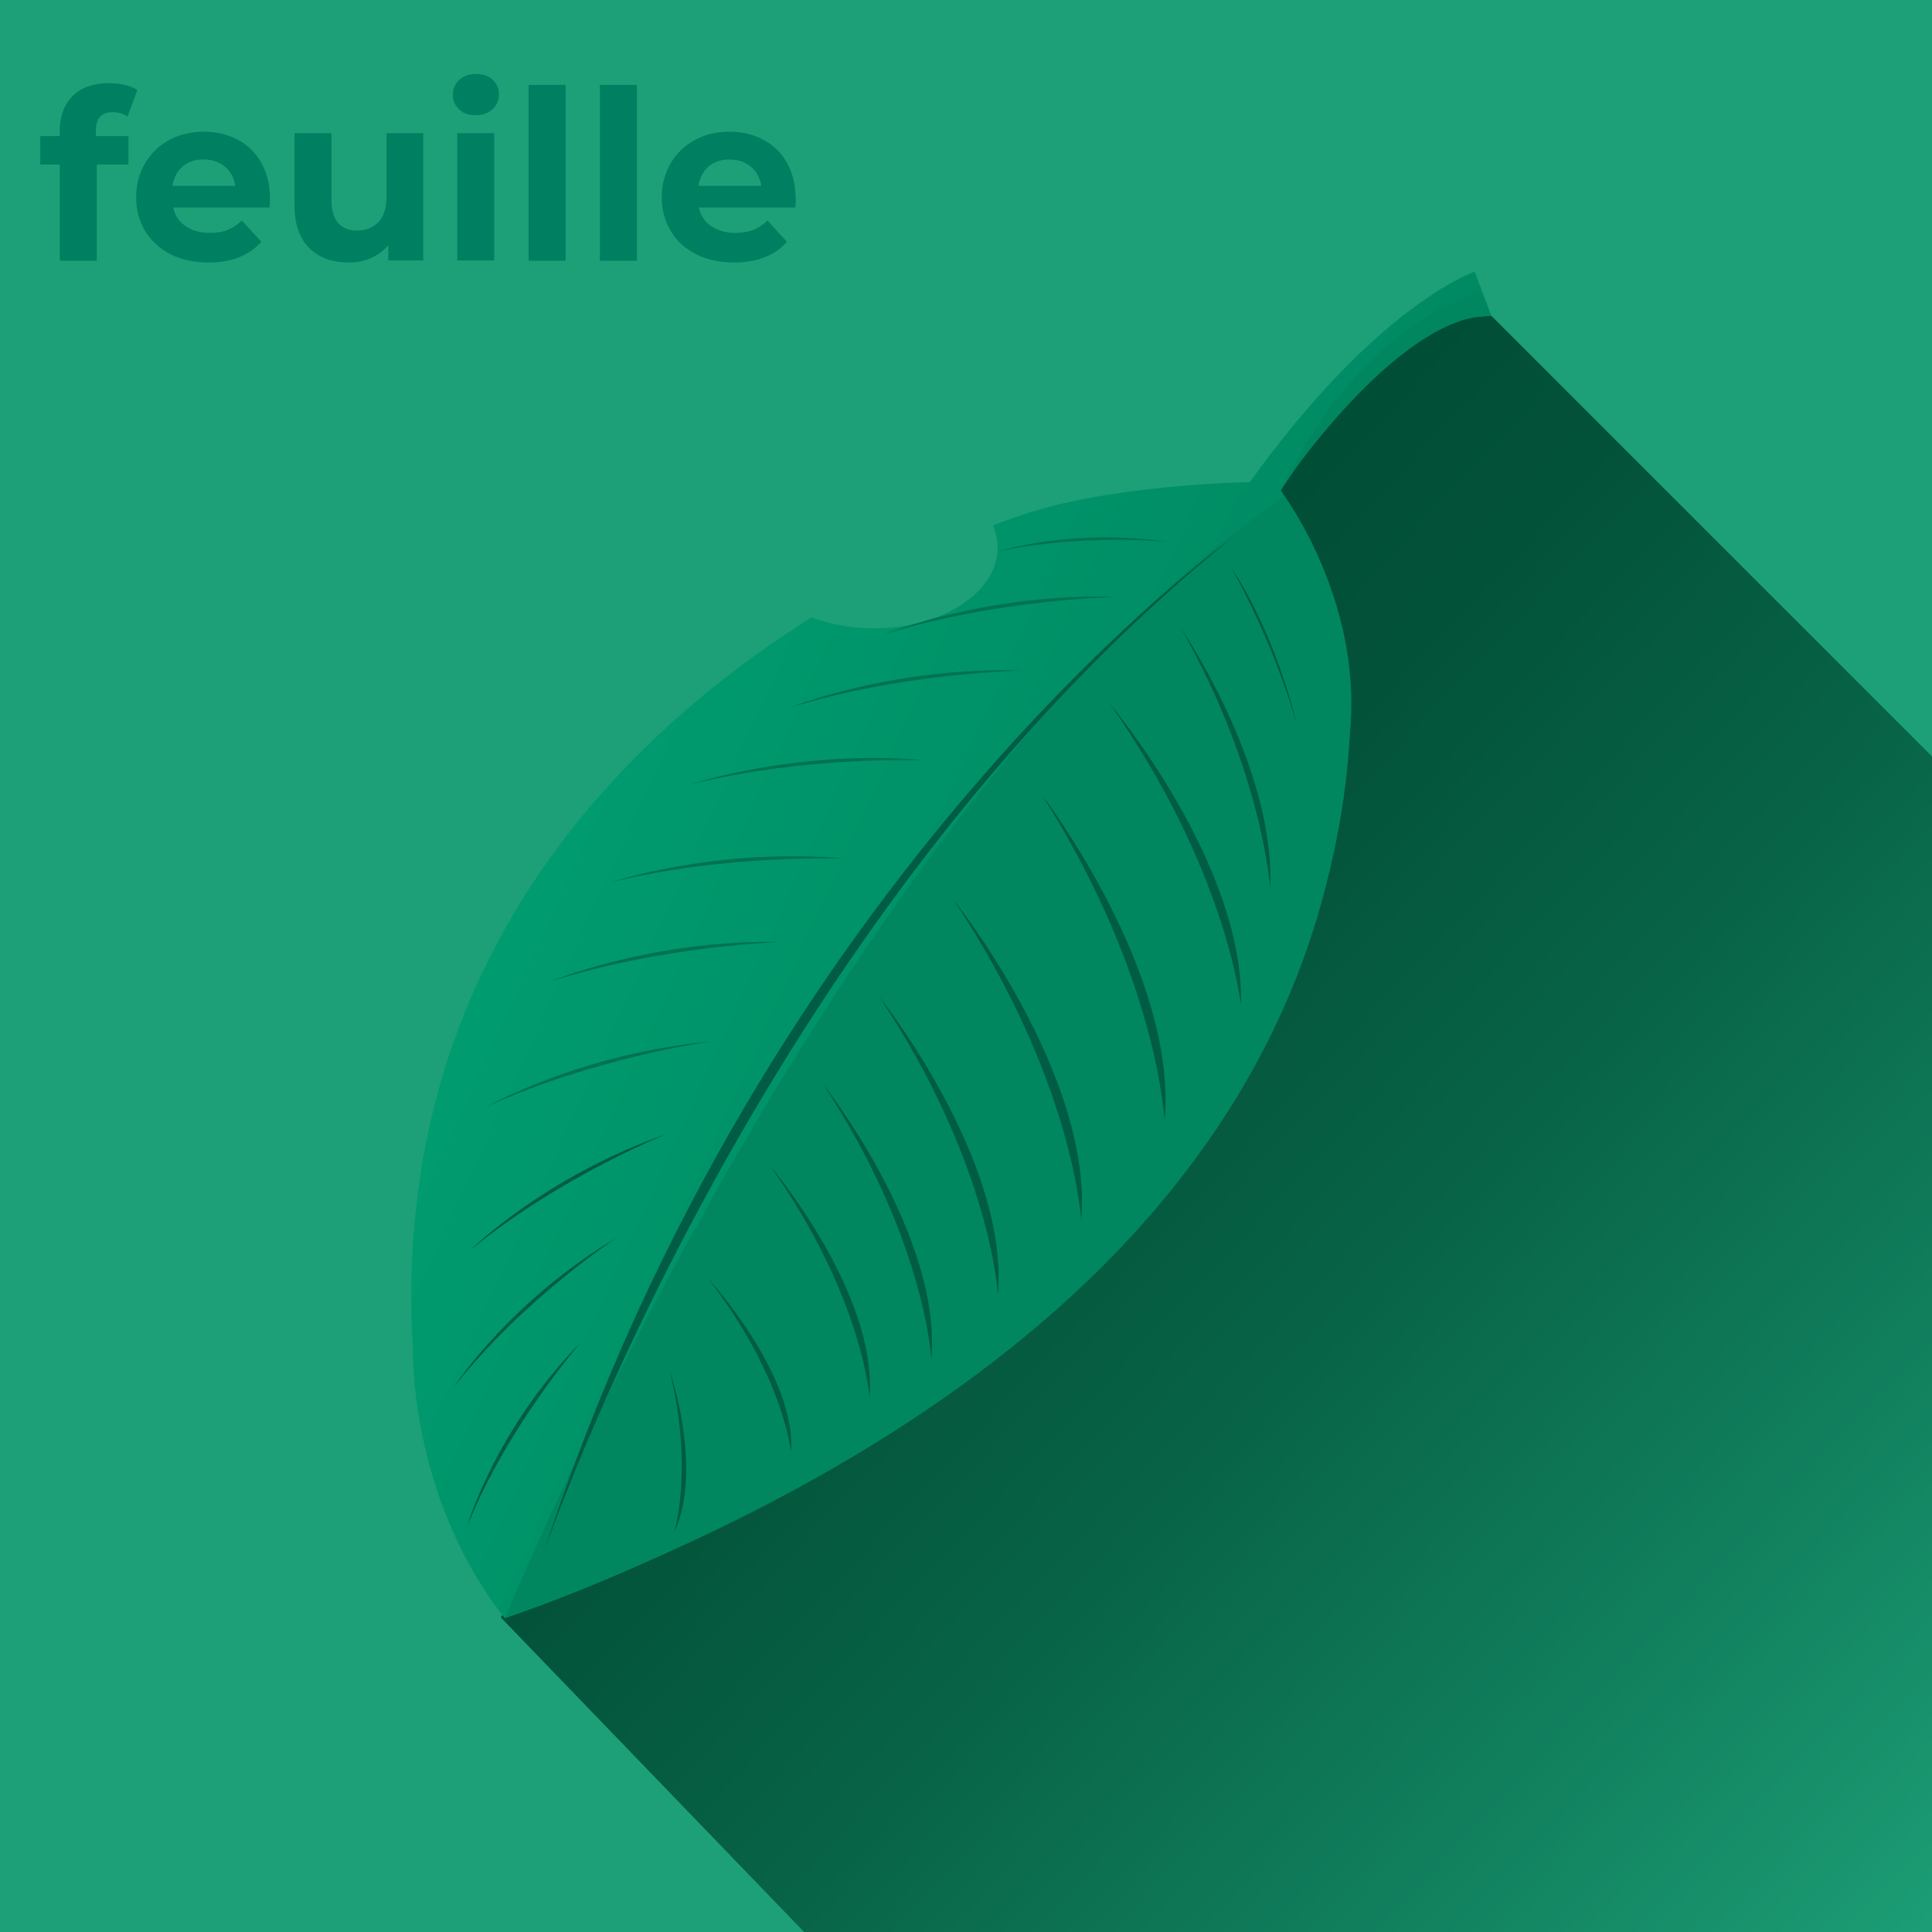 <?xml version="1.0" encoding="utf-8"?>
<!-- Generator: Adobe Illustrator 24.0.0, SVG Export Plug-In . SVG Version: 6.00 Build 0)  -->
<svg version="1.1" xmlns="http://www.w3.org/2000/svg" xmlns:xlink="http://www.w3.org/1999/xlink" x="0px" y="0px"
	 viewBox="0 0 652.8 652.8" style="enable-background:new 0 0 652.8 652.8;" xml:space="preserve">
<style type="text/css">
	.st0{fill:#1DA077;}
	.st1{fill:#007F61;}
	.st2{fill:url(#SVGID_1_);}
	.st3{fill:url(#SVGID_2_);}
	.st4{fill:#008760;}
	.st5{fill:#005C44;}
	.st6{fill:#007251;}
</style>
<g id="Calque_2">
	<rect class="st0" width="652.8" height="652.8"/>
	<path class="st1" d="M32.4,46h11v9.6H32.7v32.5H20.2V55.6h-6.6V46h6.6v-1.9c0-4.9,1.5-8.8,4.4-11.7c2.9-2.9,7-4.3,12.3-4.3
		c1.9,0,3.6,0.2,5.3,0.6c1.7,0.4,3.1,1,4.2,1.7l-3.3,9c-1.4-1-3.1-1.5-5-1.5c-3.8,0-5.7,2.1-5.7,6.2V46z"/>
	<path class="st1" d="M91.1,70.1H58.5c0.6,2.7,2,4.8,4.2,6.3c2.2,1.5,4.9,2.3,8.2,2.3c2.2,0,4.2-0.3,6-1c1.7-0.7,3.3-1.7,4.8-3.2
		l6.6,7.2c-4.1,4.6-10,7-17.8,7c-4.9,0-9.1-0.9-12.9-2.8C53.9,84,51,81.3,49,78c-2-3.4-3-7.2-3-11.4c0-4.2,1-8,3-11.4
		c2-3.4,4.7-6,8.2-7.9c3.5-1.9,7.4-2.8,11.7-2.8c4.2,0,8,0.9,11.4,2.7c3.4,1.8,6.1,4.4,8,7.8c1.9,3.4,2.9,7.3,2.9,11.8
		C91.3,66.9,91.2,68,91.1,70.1z M61.8,56.2c-1.9,1.6-3.1,3.8-3.5,6.6h21.2c-0.4-2.7-1.6-4.9-3.5-6.5c-1.9-1.6-4.3-2.4-7-2.4
		C66.1,53.8,63.8,54.6,61.8,56.2z"/>
	<path class="st1" d="M143,45v43h-11.8v-5.1c-1.7,1.9-3.6,3.3-5.9,4.3c-2.3,1-4.8,1.5-7.4,1.5c-5.7,0-10.1-1.6-13.4-4.9
		c-3.3-3.3-5-8.1-5-14.5V45h12.5v22.5c0,6.9,2.9,10.4,8.7,10.4c3,0,5.4-1,7.2-2.9c1.8-1.9,2.7-4.8,2.7-8.7V45H143z"/>
	<path class="st1" d="M155.2,37c-1.4-1.3-2.2-3-2.2-5c0-2,0.7-3.6,2.2-5c1.4-1.3,3.3-2,5.6-2c2.3,0,4.2,0.6,5.6,1.9s2.2,2.9,2.2,4.8
		c0,2.1-0.7,3.8-2.2,5.2s-3.3,2-5.6,2C158.5,39,156.6,38.4,155.2,37z M154.6,45H167v43h-12.5V45z"/>
	<path class="st1" d="M178.6,28.7h12.5v59.4h-12.5V28.7z"/>
	<path class="st1" d="M202.7,28.7h12.5v59.4h-12.5V28.7z"/>
	<path class="st1" d="M268.7,70.1h-32.6c0.6,2.7,2,4.8,4.2,6.3c2.2,1.5,4.9,2.3,8.2,2.3c2.2,0,4.2-0.3,6-1c1.7-0.7,3.3-1.7,4.8-3.2
		l6.6,7.2c-4.1,4.6-10,7-17.8,7c-4.9,0-9.1-0.9-12.9-2.8c-3.7-1.9-6.6-4.5-8.6-7.9c-2-3.4-3-7.2-3-11.4c0-4.2,1-8,3-11.4
		c2-3.4,4.7-6,8.2-7.9c3.5-1.9,7.4-2.8,11.7-2.8c4.2,0,8,0.9,11.4,2.7c3.4,1.8,6.1,4.4,8,7.8c1.9,3.4,2.9,7.3,2.9,11.8
		C269,66.9,268.9,68,268.7,70.1z M239.5,56.2c-1.9,1.6-3.1,3.8-3.5,6.6h21.2c-0.4-2.7-1.6-4.9-3.5-6.5c-1.9-1.6-4.3-2.4-7-2.4
		C243.8,53.8,241.4,54.6,239.5,56.2z"/>
</g>
<g id="Calque_3">
	
		<linearGradient id="SVGID_1_" gradientUnits="userSpaceOnUse" x1="280.446" y1="374.481" x2="672.124" y2="6.15" gradientTransform="matrix(1 0 0 -1 0 653.28)">
		<stop  offset="0" style="stop-color:#004C34"/>
		<stop  offset="0.19" style="stop-color:#025239"/>
		<stop  offset="0.45" style="stop-color:#086447"/>
		<stop  offset="0.75" style="stop-color:#12825F"/>
		<stop  offset="1" style="stop-color:#1DA077"/>
	</linearGradient>
	<polygon class="st2" points="504,106.8 652.8,255.6 652.8,652.8 271.7,652.8 169.2,546.5 447.4,139.2 488.4,104.1 	"/>
</g>
<g id="flate_design">
	
		<linearGradient id="SVGID_2_" gradientUnits="userSpaceOnUse" x1="2338.714" y1="-105.721" x2="2021.004" y2="39.919" gradientTransform="matrix(1 0 0 -1 -1871 274.64)">
		<stop  offset="0" style="stop-color:#00825D"/>
		<stop  offset="1" style="stop-color:#00A072"/>
	</linearGradient>
	<path class="st3" d="M503.9,106.8l-5.6-15c0,0-32.6,10.7-76,71.1c0,0-47.6,0.7-78.1,11.5c0,0-3.2,1-8.7,3.1c1,2.4,1.6,4.9,1.6,7.5
		c0,15.1-18.7,27.3-41.8,27.3c-7.2,0-14.3-1.2-21.1-3.7c-62.3,39.2-142.5,115.7-134.7,247c0,0-1.4,49.9,31,91.1
		c0,0,276.5-87.1,285.7-301.2c1.1-27.2-6.4-54-21.4-76.7l-2-3.1C432.9,165.8,464.6,106.8,503.9,106.8z"/>
	<path class="st4" d="M434,167.7c0,0,25.7,34.6,22.3,77.9c-4.4,55.3-19.7,204.5-285.7,301.2C170.6,546.8,284.1,268.7,434,167.7z"/>
	<path class="st5" d="M416,182c0,0-157.6,112.5-232.6,343.5C183.4,525.5,255.7,311.1,416,182z"/>
	<path class="st5" d="M157.8,515.8c0,0,9.5-32.8,38.5-62.3C196.3,453.6,171.5,481.7,157.8,515.8z"/>
	<path class="st5" d="M158.8,422.5c0,0,25.5-25.2,66.6-39.4C225.3,383.1,188.7,397.8,158.8,422.5z"/>
	<path class="st6" d="M164.1,374.1c0,0,32.1-18.2,76-22.2C240.1,351.9,200.4,357.4,164.1,374.1z"/>
	<path class="st6" d="M185.5,331.8c0,0,34.5-14.5,78.6-13.5C264,318.3,223.9,319.4,185.5,331.8z"/>
	<path class="st6" d="M206.1,298.2c0,0,35.6-12,79.5-8.1C285.6,290.2,245.5,288.4,206.1,298.2z"/>
	<path class="st6" d="M233.5,265c0,0,35.6-12,79.5-8.1C313,256.9,272.9,255.2,233.5,265z"/>
	<path class="st6" d="M266.6,239.2c0,0,34.7-14.1,78.8-12.6C345.4,226.6,305.2,227.2,266.6,239.2z"/>
	<path class="st6" d="M298.8,214.3c0,0,34.7-14.1,78.8-12.6C377.6,201.7,337.4,202.3,298.8,214.3z"/>
	<path class="st6" d="M336.9,186.4c0,0,24.8-8.1,58-3.3C395,183.1,364.9,180.2,336.9,186.4z"/>
	<path class="st5" d="M153.4,468.6c0,0,19-29.3,55.8-50.9C209.1,417.6,176.8,438.8,153.4,468.6z"/>
	<path class="st5" d="M399,212.2c0,0,32,46.7,30.2,88.2C429.2,300.4,426.7,260.8,399,212.2z"/>
	<path class="st5" d="M374.8,237.5c0,0,45.8,54.4,44.5,102C419.2,339.5,414.6,294,374.8,237.5z"/>
	<path class="st5" d="M352,268.5c0,0,46.1,60.2,41.5,110.4C393.5,378.9,391.4,330.5,352,268.5z"/>
	<path class="st5" d="M321.9,303.6c0,0,47.8,59.7,43.4,109.1C365.4,412.7,362.9,365,321.9,303.6z"/>
	<path class="st5" d="M297.1,336.8c0,0,44,55.1,40.1,100.8C337.2,437.6,334.9,393.5,297.1,336.8z"/>
	<path class="st5" d="M278.1,366.3c0,0,40.2,50.8,36.6,93C314.7,459.3,312.6,418.6,278.1,366.3z"/>
	<path class="st5" d="M260.2,393.9c0,0,36.4,42.9,33.6,78.3C293.8,472.2,291.5,438.1,260.2,393.9z"/>
	<path class="st5" d="M239.1,431.8c0,0,30,32.5,28.2,58.8C267.2,490.7,265,465.2,239.1,431.8z"/>
	<path class="st5" d="M226.2,462.9c0,0,11.6,33.3,1.6,54.9C227.8,517.8,234.5,496.1,226.2,462.9z"/>
	<path class="st5" d="M438.1,244.4c0,0-6.6-29.2-22.1-52.7C425.2,208.4,432.7,226.1,438.1,244.4z"/>
	<path class="st4" d="M503.9,106.8l-3-7.9c0,0-38.9,6.7-67.8,66.2l4.4-6.4C437.5,158.6,474.8,105.7,503.9,106.8z"/>
</g>
</svg>
